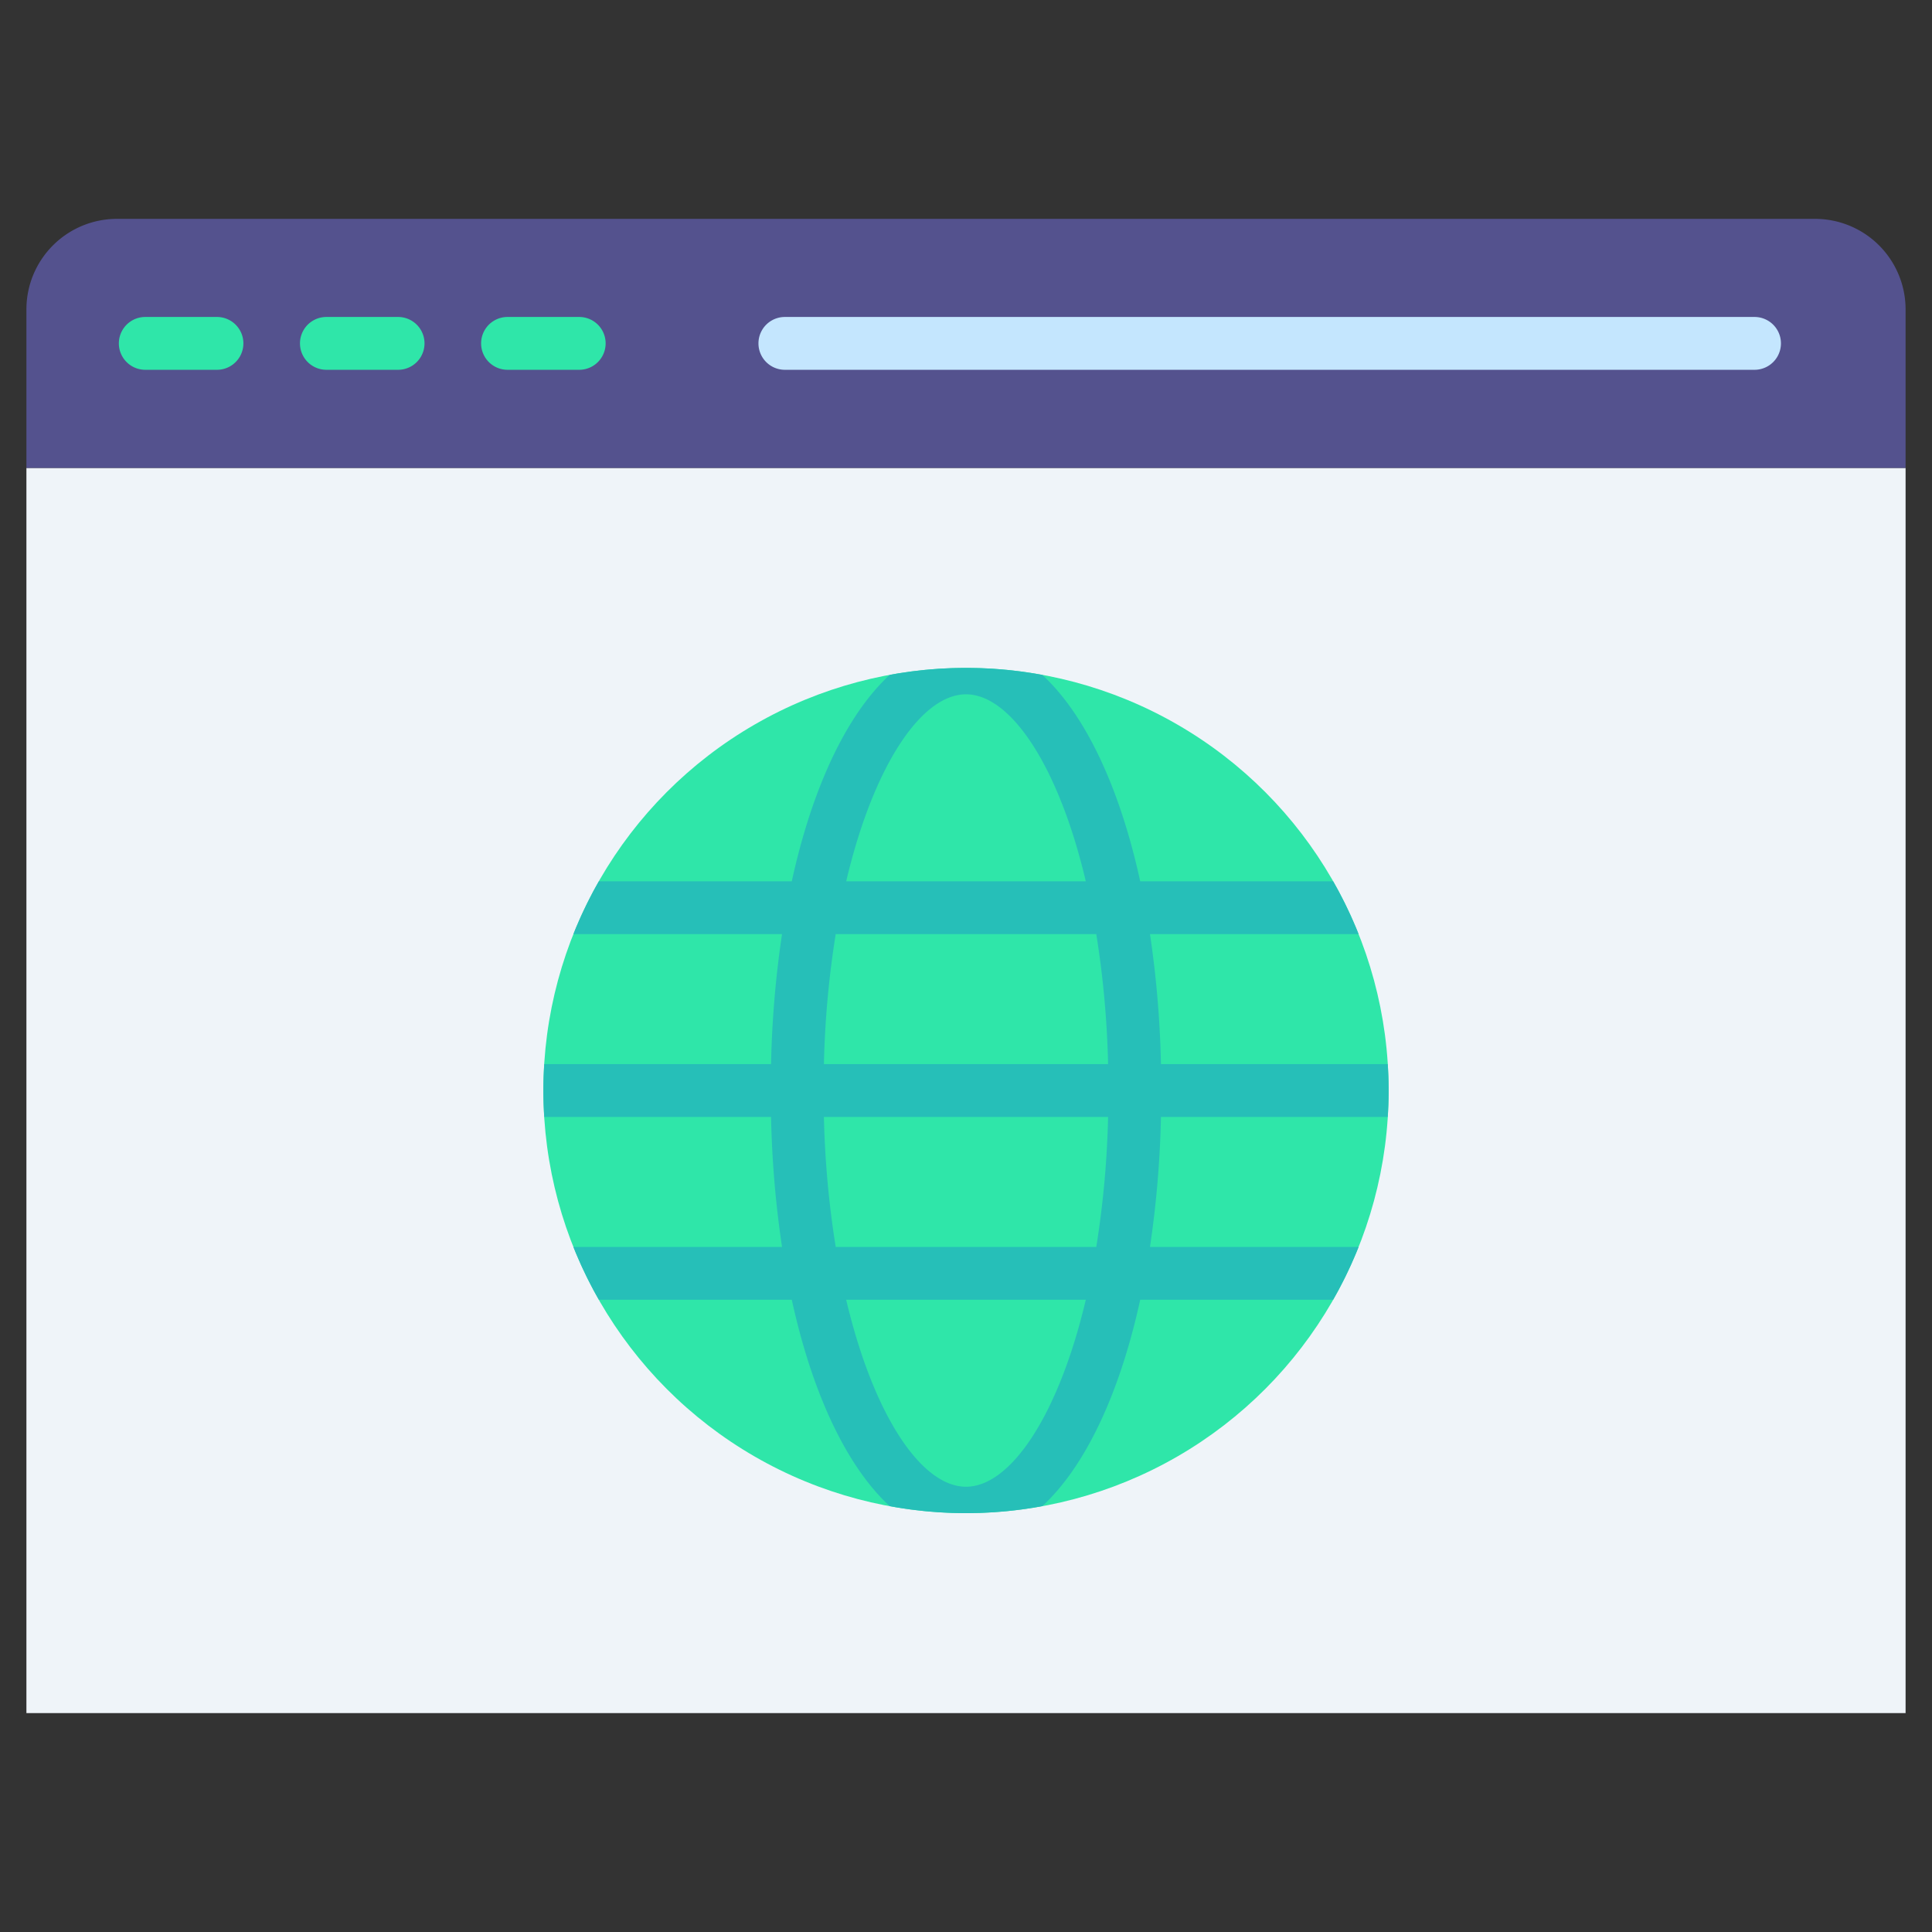 <svg height="512" viewBox="0 0 128 128" width="512" xmlns="http://www.w3.org/2000/svg"><rect x="0" y="0" width="128" height="128" fill="#333333" stroke="none"/><g><path d="m1.75 31.003h124.5v82.494h-124.5z" fill="#eff4f9"/><path d="m126.25 31h-124.5v-10.5a6 6 0 0 1 6-6h112.5a6 6 0 0 1 6 6z" fill="#54528e"/><g fill="#2fe6a9"><path d="m14.375 24.5h-4.75a1.75 1.75 0 0 1 0-3.5h4.75a1.75 1.75 0 0 1 0 3.5z"/><path d="m26.375 24.5h-4.75a1.75 1.75 0 0 1 0-3.5h4.75a1.75 1.75 0 0 1 0 3.5z"/><path d="m38.375 24.5h-4.75a1.75 1.75 0 0 1 0-3.5h4.75a1.75 1.75 0 0 1 0 3.5z"/></g><path d="m116.242 24.5h-64.242a1.75 1.75 0 0 1 0-3.5h64.242a1.75 1.75 0 0 1 0 3.5z" fill="#c4e6fe"/><circle cx="64" cy="72.25" fill="#2fe6a9" r="28"/><path d="m76.189 61.888h13.822a27.844 27.844 0 0 0 -1.687-3.5h-12.782c-1.36-6.226-3.64-11.045-6.483-13.673a27.752 27.752 0 0 0 -10.118 0c-2.843 2.628-5.123 7.447-6.483 13.673h-12.782a27.844 27.844 0 0 0 -1.687 3.5h13.822a68 68 0 0 0 -.727 8.612h-15.024c-.036.579-.06 1.162-.06 1.75s.024 1.171.06 1.75h15.024a68 68 0 0 0 .727 8.612h-13.822a27.844 27.844 0 0 0 1.687 3.5h12.782c1.36 6.226 3.64 11.045 6.483 13.673a27.752 27.752 0 0 0 10.118 0c2.843-2.628 5.123-7.447 6.483-13.673h12.782a27.844 27.844 0 0 0 1.687-3.5h-13.822a68 68 0 0 0 .727-8.612h15.024c.036-.579.06-1.162.06-1.75s-.024-1.171-.06-1.75h-15.024a68 68 0 0 0 -.727-8.612zm-12.189-15.888c2.952 0 6.126 4.718 7.938 12.388h-15.876c1.811-7.67 4.986-12.388 7.938-12.388zm0 52.5c-2.952 0-6.127-4.718-7.938-12.388h15.876c-1.812 7.67-4.986 12.388-7.938 12.388zm8.632-15.888h-17.264a63.3 63.3 0 0 1 -.782-8.612h18.828a63.3 63.3 0 0 1 -.782 8.612zm-18.046-12.112a63.3 63.3 0 0 1 .782-8.612h17.264a63.3 63.3 0 0 1 .782 8.612z" fill="#26bfb8"/></g></svg>